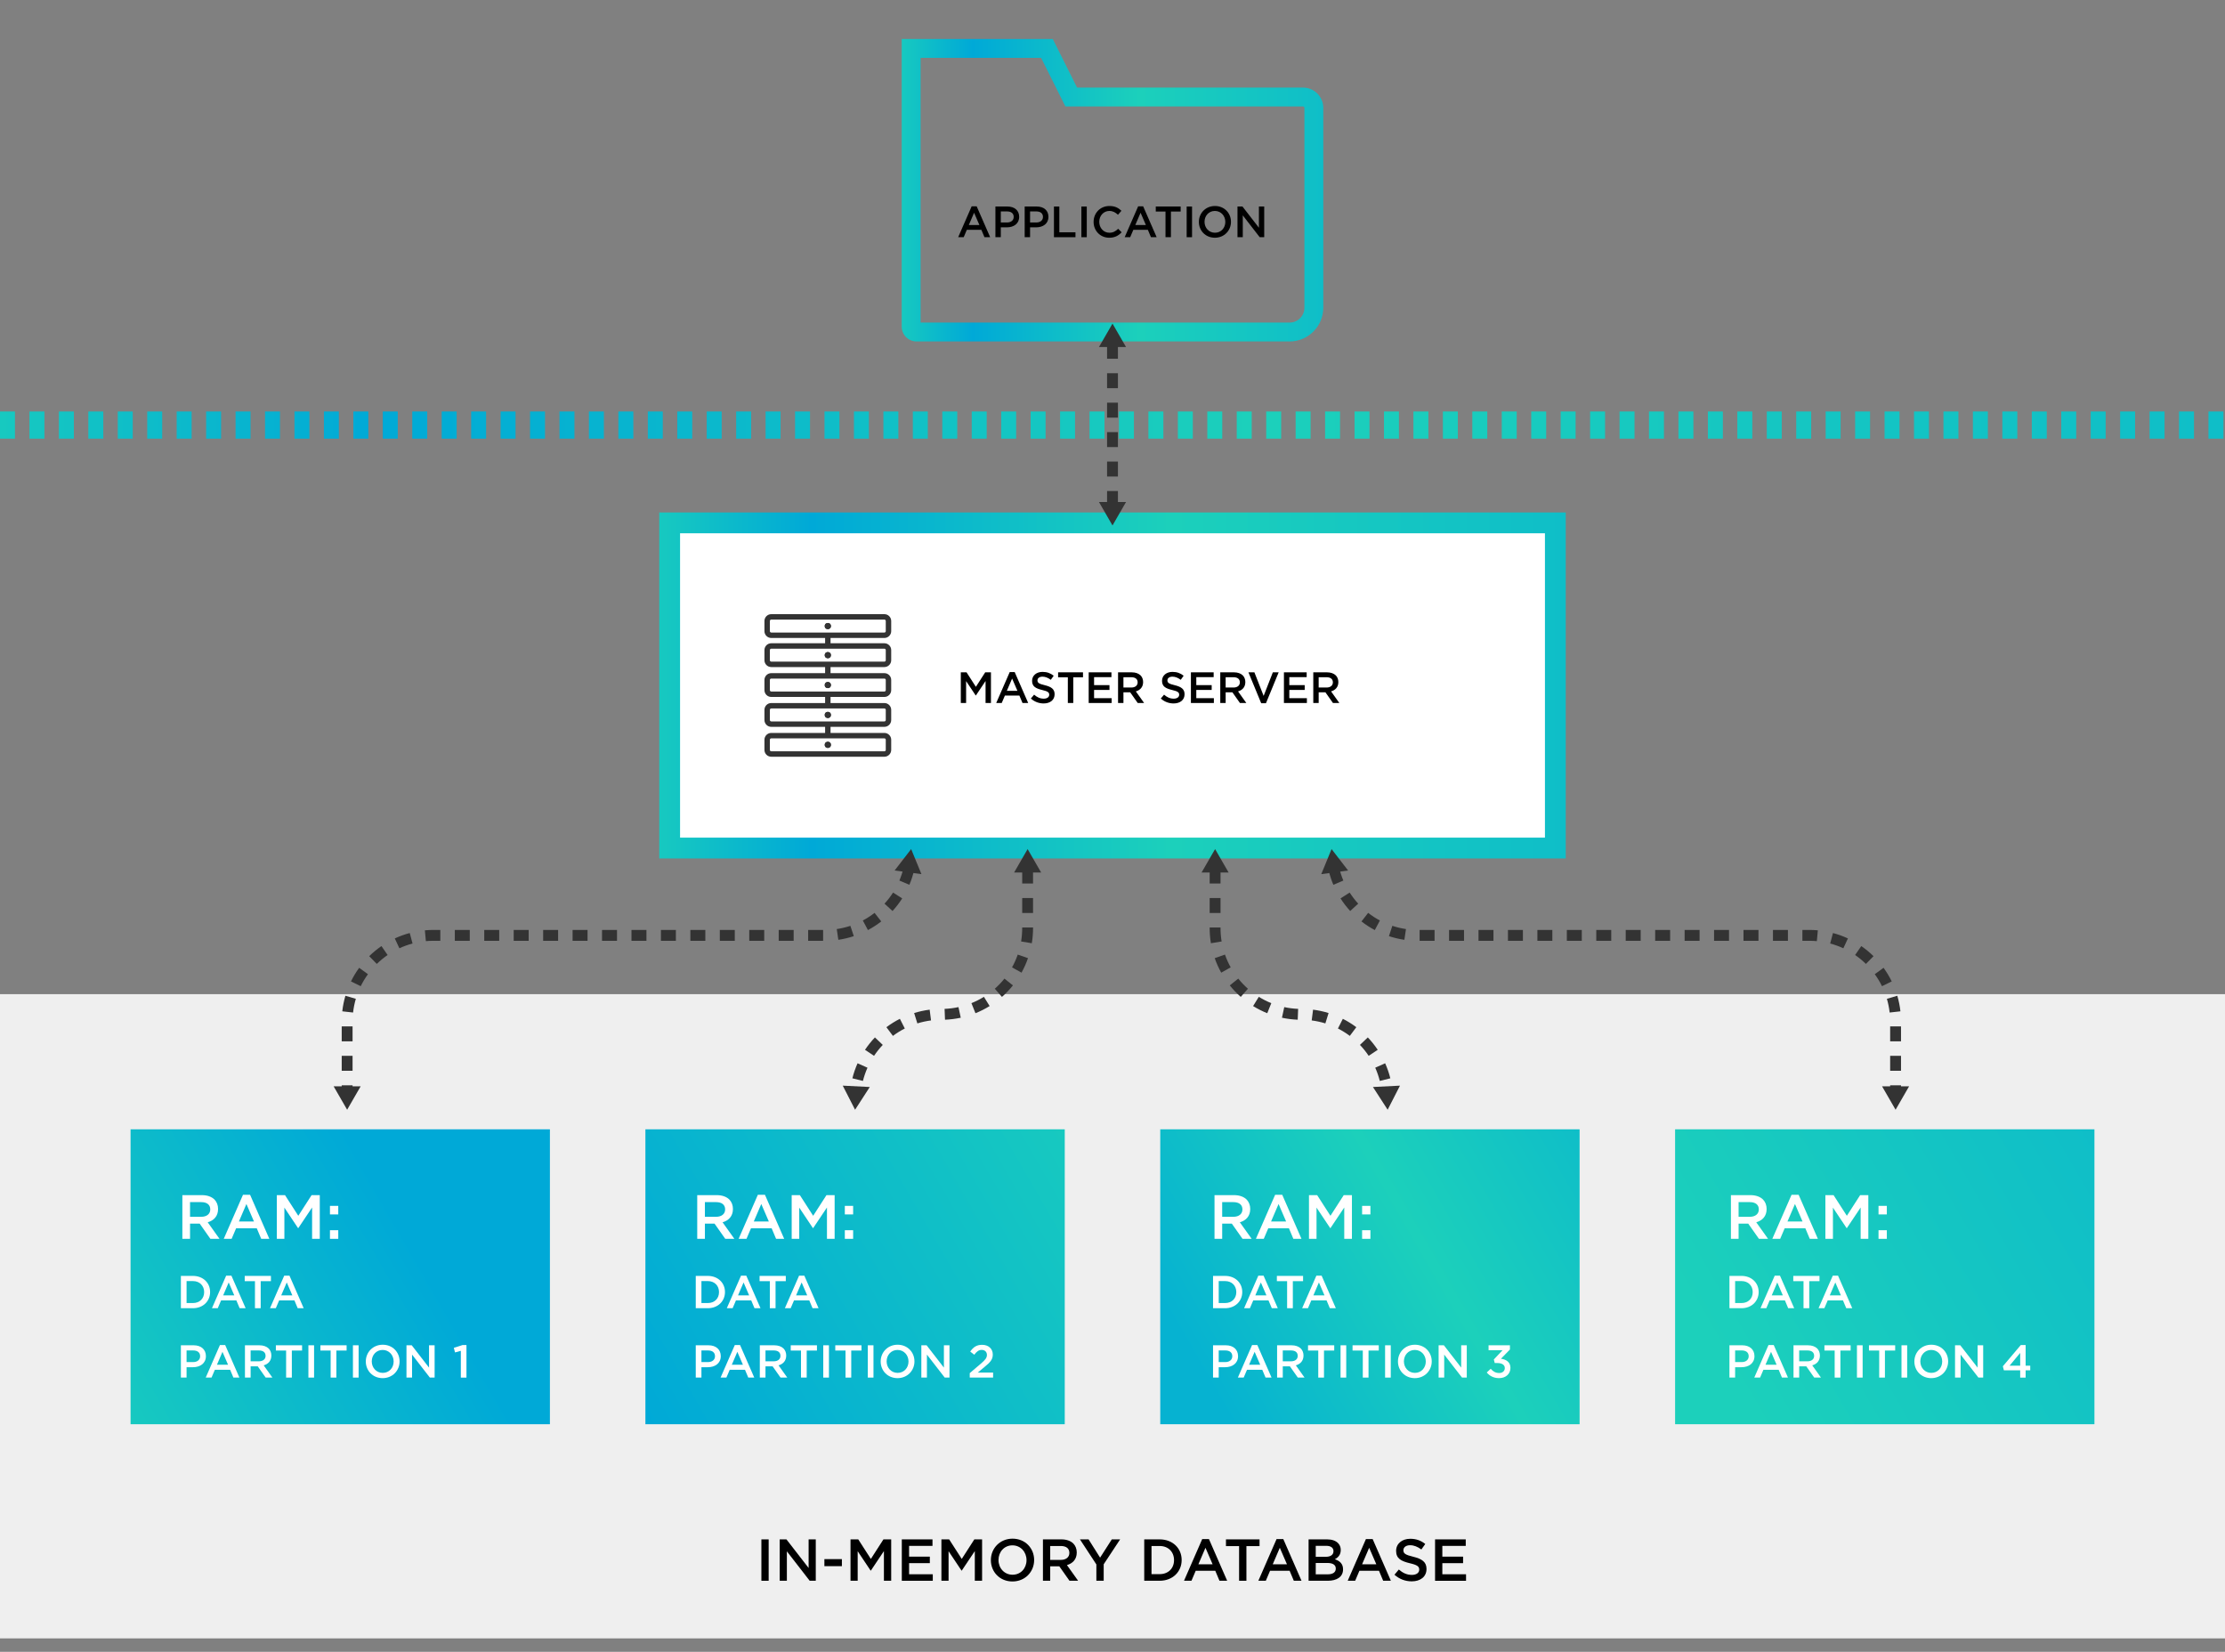 <?xml version="1.0" encoding="utf-8"?>
<!-- Generator: Adobe Illustrator 24.0.1, SVG Export Plug-In . SVG Version: 6.00 Build 0)  -->
<svg version="1.1" xmlns="http://www.w3.org/2000/svg" xmlns:xlink="http://www.w3.org/1999/xlink" x="0px" y="0px"
	 width="819.609px" height="608.42px" viewBox="0 0 819.609 608.42" style="enable-background:new 0 0 819.609 608.42;"
	 xml:space="preserve">
<rect x="0" y="0" width="819.609" height="608.42" fill="#808080" stroke="none"/>
<style type="text/css">
	.st0{fill:#EFEFEF;}
	.st1{fill:#FFFFFF;}
	.st2{fill:url(#SVGID_1_);}
	.st3{fill:url(#SVGID_2_);}
	.st4{fill:url(#SVGID_3_);}
	.st5{fill:#333333;}
	.st6{fill:url(#SVGID_4_);}
	.st7{fill:url(#SVGID_5_);}
	.st8{fill:url(#SVGID_6_);}
	.st9{fill:url(#SVGID_7_);}
	.st10{fill-rule:evenodd;clip-rule:evenodd;fill:#333333;}
</style>
<g id="Layer_1">
	<rect y="366.178" class="st0" width="819.609" height="237.282"/>
	<g>
		<rect x="246.679" y="192.579" class="st1" width="326.252" height="119.783"/>
		<linearGradient id="SVGID_1_" gradientUnits="userSpaceOnUse" x1="242.847" y1="252.471" x2="576.762" y2="252.471">
			<stop  offset="0" style="stop-color:#17C9C0"/>
			<stop  offset="0.168" style="stop-color:#00A9D7"/>
			<stop  offset="0.564" style="stop-color:#1CD0BB"/>
			<stop  offset="1" style="stop-color:#0FBEC8"/>
		</linearGradient>
		<path class="st2" d="M576.762,316.193H242.847V188.749h333.915V316.193z M250.51,308.531H569.1v-112.12H250.51V308.531z"/>
	</g>
	<g>
		<linearGradient id="SVGID_2_" gradientUnits="userSpaceOnUse" x1="332.161" y1="70.065" x2="487.448" y2="70.065">
			<stop  offset="0" style="stop-color:#17C9C0"/>
			<stop  offset="0.168" style="stop-color:#00A9D7"/>
			<stop  offset="0.564" style="stop-color:#1CD0BB"/>
			<stop  offset="1" style="stop-color:#0FBEC8"/>
		</linearGradient>
		<path class="st3" d="M475.02,125.771H337.627c-3.014,0-5.466-2.452-5.466-5.466V14.359h55.641l8.954,17.907h83.237
			c4.111,0,7.455,3.345,7.455,7.456v73.619C487.448,120.195,481.873,125.771,475.02,125.771z M339.112,118.819H475.02
			c3.021,0,5.478-2.457,5.478-5.478V39.722c0-0.268-0.235-0.503-0.504-0.503h-87.534l-8.954-17.907h-44.393V118.819z"/>
	</g>
	<g>
		<path d="M357.929,75.987h1.84l4.973,11.381h-2.099l-1.146-2.729h-5.344l-1.162,2.729h-2.034L357.929,75.987z M360.77,82.881
			l-1.953-4.521l-1.938,4.521H360.77z"/>
		<path d="M366.675,76.068h4.455c2.648,0,4.295,1.501,4.295,3.778v0.032c0,2.535-2.034,3.858-4.521,3.858h-2.244v3.632h-1.985
			V76.068z M370.969,81.944c1.502,0,2.438-0.839,2.438-2.018v-0.032c0-1.324-0.952-2.018-2.438-2.018h-2.309v4.068H370.969z"/>
		<path d="M377.456,76.068h4.455c2.648,0,4.295,1.501,4.295,3.778v0.032c0,2.535-2.034,3.858-4.521,3.858h-2.244v3.632h-1.985
			V76.068z M381.75,81.944c1.502,0,2.438-0.839,2.438-2.018v-0.032c0-1.324-0.952-2.018-2.438-2.018h-2.309v4.068H381.75z"/>
		<path d="M388.237,76.068h1.985v9.493h5.941v1.808h-7.927V76.068z"/>
		<path d="M398.341,76.068h1.985v11.301h-1.985V76.068z"/>
		<path d="M402.843,81.75v-0.032c0-3.212,2.406-5.844,5.828-5.844c2.083,0,3.342,0.727,4.424,1.76l-1.275,1.469
			c-0.904-0.839-1.873-1.404-3.164-1.404c-2.147,0-3.729,1.775-3.729,3.987v0.032c0,2.212,1.565,4.004,3.729,4.004
			c1.388,0,2.275-0.549,3.244-1.453l1.275,1.292c-1.178,1.227-2.47,2.002-4.585,2.002C405.297,87.562,402.843,84.995,402.843,81.75z
			"/>
		<path d="M419.258,75.987h1.84l4.973,11.381h-2.099l-1.146-2.729h-5.344l-1.162,2.729h-2.034L419.258,75.987z M422.099,82.881
			l-1.953-4.521l-1.938,4.521H422.099z"/>
		<path d="M429.328,77.908h-3.584v-1.84h9.17v1.84h-3.584v9.46h-2.002V77.908z"/>
		<path d="M437.123,76.068h1.985v11.301h-1.985V76.068z"/>
		<path d="M441.625,81.75v-0.032c0-3.18,2.454-5.844,5.925-5.844c3.472,0,5.893,2.632,5.893,5.812v0.032
			c0,3.18-2.454,5.844-5.925,5.844S441.625,84.931,441.625,81.75z M451.36,81.75v-0.032c0-2.195-1.599-4.02-3.843-4.02
			s-3.81,1.792-3.81,3.987v0.032c0,2.196,1.598,4.004,3.842,4.004S451.36,83.946,451.36,81.75z"/>
		<path d="M455.844,76.068h1.84l6.055,7.814v-7.814h1.953v11.301h-1.663l-6.231-8.04v8.04h-1.953V76.068z"/>
	</g>
	<g>
		<path d="M353.925,247.634h2.114l3.439,5.344l3.438-5.344h2.114v11.301h-1.985v-8.104l-3.567,5.327h-0.065l-3.535-5.295v8.071
			h-1.953V247.634z"/>
		<path d="M371.938,247.553h1.84l4.973,11.381h-2.099l-1.146-2.729h-5.344l-1.162,2.729h-2.034L371.938,247.553z M374.778,254.447
			l-1.953-4.521l-1.938,4.521H374.778z"/>
		<path d="M379.731,257.288l1.194-1.421c1.082,0.937,2.18,1.47,3.568,1.47c1.227,0,2.001-0.581,2.001-1.421v-0.032
			c0-0.808-0.451-1.243-2.551-1.728c-2.405-0.581-3.761-1.291-3.761-3.374v-0.032c0-1.938,1.614-3.277,3.858-3.277
			c1.646,0,2.954,0.501,4.101,1.421l-1.065,1.501c-1.018-0.759-2.034-1.162-3.067-1.162c-1.163,0-1.841,0.598-1.841,1.34v0.032
			c0,0.872,0.517,1.26,2.696,1.776c2.389,0.581,3.616,1.437,3.616,3.309v0.033c0,2.114-1.663,3.374-4.036,3.374
			C382.718,259.096,381.087,258.499,379.731,257.288z"/>
		<path d="M393.354,249.474h-3.584v-1.841h9.17v1.841h-3.584v9.46h-2.002V249.474z"/>
		<path d="M401.035,247.634h8.379v1.776h-6.394v2.938h5.667v1.775h-5.667v3.035h6.474v1.775h-8.459V247.634z"/>
		<path d="M411.849,247.634h5.037c1.42,0,2.534,0.42,3.261,1.131c0.598,0.613,0.937,1.452,0.937,2.438v0.032
			c0,1.856-1.114,2.971-2.68,3.422l3.051,4.278h-2.357l-2.776-3.938h-2.486v3.938h-1.985V247.634z M416.74,253.236
			c1.421,0,2.324-0.743,2.324-1.889v-0.032c0-1.211-0.871-1.873-2.341-1.873h-2.89v3.794H416.74z"/>
		<path d="M427.6,257.288l1.194-1.421c1.082,0.937,2.18,1.47,3.568,1.47c1.227,0,2.001-0.581,2.001-1.421v-0.032
			c0-0.808-0.451-1.243-2.55-1.728c-2.406-0.581-3.762-1.291-3.762-3.374v-0.032c0-1.938,1.614-3.277,3.858-3.277
			c1.646,0,2.954,0.501,4.101,1.421l-1.065,1.501c-1.018-0.759-2.034-1.162-3.067-1.162c-1.163,0-1.841,0.598-1.841,1.34v0.032
			c0,0.872,0.517,1.26,2.696,1.776c2.389,0.581,3.616,1.437,3.616,3.309v0.033c0,2.114-1.663,3.374-4.036,3.374
			C430.586,259.096,428.955,258.499,427.6,257.288z"/>
		<path d="M438.688,247.634h8.379v1.776h-6.394v2.938h5.667v1.775h-5.667v3.035h6.474v1.775h-8.459V247.634z"/>
		<path d="M449.501,247.634h5.037c1.42,0,2.534,0.42,3.261,1.131c0.598,0.613,0.937,1.452,0.937,2.438v0.032
			c0,1.856-1.114,2.971-2.68,3.422l3.051,4.278h-2.357l-2.776-3.938h-2.486v3.938h-1.985V247.634z M454.393,253.236
			c1.421,0,2.324-0.743,2.324-1.889v-0.032c0-1.211-0.871-1.873-2.341-1.873h-2.89v3.794H454.393z"/>
		<path d="M459.878,247.634h2.195l3.406,8.686l3.391-8.686h2.146l-4.682,11.382h-1.759L459.878,247.634z"/>
		<path d="M472.951,247.634h8.379v1.776h-6.394v2.938h5.667v1.775h-5.667v3.035h6.474v1.775h-8.459V247.634z"/>
		<path d="M483.765,247.634h5.037c1.42,0,2.534,0.42,3.261,1.131c0.598,0.613,0.937,1.452,0.937,2.438v0.032
			c0,1.856-1.114,2.971-2.68,3.422l3.051,4.278h-2.357l-2.776-3.938h-2.486v3.938h-1.985V247.634z M488.656,253.236
			c1.421,0,2.324-0.743,2.324-1.889v-0.032c0-1.211-0.871-1.873-2.341-1.873h-2.89v3.794H488.656z"/>
	</g>
	<g>
		<path d="M280.469,566.995h2.678v15.242h-2.678V566.995z"/>
		<path d="M287.217,566.995h2.482l8.166,10.539v-10.539h2.635v15.242h-2.243l-8.405-10.844v10.844h-2.635V566.995z"/>
		<path d="M303.675,574.267h6.446v2.592h-6.446V574.267z"/>
		<path d="M313.298,566.995h2.853l4.638,7.207l4.638-7.207h2.853v15.242h-2.678v-10.931l-4.812,7.186h-0.087l-4.769-7.142v10.887
			h-2.635V566.995z"/>
		<path d="M332.194,566.995h11.301v2.396h-8.623v3.963h7.644v2.396h-7.644v4.093h8.732v2.396h-11.41V566.995z"/>
		<path d="M346.78,566.995h2.853l4.638,7.207l4.638-7.207h2.853v15.242h-2.678v-10.931l-4.812,7.186h-0.087l-4.769-7.142v10.887
			h-2.635V566.995z"/>
		<path d="M365.002,574.66v-0.044c0-4.289,3.31-7.882,7.991-7.882s7.947,3.549,7.947,7.839v0.043c0,4.29-3.31,7.883-7.991,7.883
			S365.002,578.949,365.002,574.66z M378.132,574.66v-0.044c0-2.961-2.156-5.422-5.183-5.422s-5.139,2.417-5.139,5.379v0.043
			c0,2.961,2.155,5.4,5.183,5.4C376.02,580.016,378.132,577.621,378.132,574.66z"/>
		<path d="M384.181,566.995h6.794c1.916,0,3.418,0.566,4.398,1.524c0.806,0.827,1.263,1.96,1.263,3.288v0.043
			c0,2.505-1.502,4.007-3.614,4.616l4.115,5.771h-3.179l-3.746-5.312h-3.353v5.312h-2.679V566.995z M390.778,574.551
			c1.916,0,3.136-1.001,3.136-2.548v-0.043c0-1.633-1.176-2.526-3.157-2.526h-3.897v5.117H390.778z"/>
		<path d="M403.862,576.227l-6.054-9.232h3.18l4.246,6.729l4.311-6.729h3.07l-6.053,9.167v6.075h-2.7V576.227z"/>
		<path d="M421.495,566.995h5.683c4.791,0,8.101,3.288,8.101,7.578v0.043c0,4.29-3.31,7.621-8.101,7.621h-5.683V566.995z
			 M424.173,569.433v10.365h3.005c3.201,0,5.291-2.156,5.291-5.139v-0.044c0-2.983-2.09-5.183-5.291-5.183H424.173z"/>
		<path d="M442.853,566.886h2.482l6.707,15.351h-2.831l-1.546-3.68h-7.207l-1.568,3.68h-2.743L442.853,566.886z M446.686,576.183
			l-2.635-6.097l-2.613,6.097H446.686z"/>
		<path d="M456.437,569.477h-4.834v-2.482h12.367v2.482h-4.833v12.76h-2.7V569.477z"/>
		<path d="M470.239,566.886h2.482l6.707,15.351h-2.831l-1.546-3.68h-7.207l-1.568,3.68h-2.743L470.239,566.886z M474.072,576.183
			l-2.635-6.097l-2.613,6.097H474.072z"/>
		<path d="M482.038,566.995h6.837c1.742,0,3.113,0.479,3.984,1.351c0.675,0.675,1.023,1.502,1.023,2.525v0.044
			c0,1.829-1.045,2.809-2.177,3.396c1.785,0.609,3.026,1.633,3.026,3.701v0.044c0,2.722-2.243,4.181-5.64,4.181h-7.055V566.995z
			 M491.205,571.306c0-1.197-0.958-1.938-2.679-1.938h-3.854v4.05h3.658c1.72,0,2.874-0.675,2.874-2.068V571.306z M488.919,575.683
			h-4.246v4.181h4.441c1.829,0,2.939-0.719,2.939-2.091v-0.043C492.054,576.445,491.03,575.683,488.919,575.683z"/>
		<path d="M503.155,566.886h2.482l6.707,15.351h-2.831l-1.546-3.68h-7.207l-1.568,3.68h-2.743L503.155,566.886z M506.988,576.183
			l-2.635-6.097l-2.613,6.097H506.988z"/>
		<path d="M513.67,580.016l1.611-1.916c1.459,1.263,2.939,1.981,4.812,1.981c1.655,0,2.7-0.784,2.7-1.917v-0.043
			c0-1.089-0.609-1.677-3.44-2.33c-3.244-0.784-5.073-1.742-5.073-4.551v-0.044c0-2.612,2.178-4.42,5.204-4.42
			c2.221,0,3.984,0.675,5.53,1.916l-1.437,2.025c-1.372-1.023-2.744-1.567-4.138-1.567c-1.567,0-2.481,0.806-2.481,1.807v0.044
			c0,1.176,0.696,1.698,3.636,2.395c3.223,0.784,4.878,1.938,4.878,4.464v0.044c0,2.853-2.243,4.551-5.444,4.551
			C517.698,582.455,515.499,581.649,513.67,580.016z"/>
		<path d="M528.626,566.995h11.301v2.396h-8.623v3.963h7.643v2.396h-7.643v4.093h8.731v2.396h-11.409V566.995z"/>
	</g>
	<linearGradient id="SVGID_3_" gradientUnits="userSpaceOnUse" x1="0" y1="156.566" x2="819.034" y2="156.566">
		<stop  offset="0" style="stop-color:#17C9C0"/>
		<stop  offset="0.168" style="stop-color:#00A9D7"/>
		<stop  offset="0.564" style="stop-color:#1CD0BB"/>
		<stop  offset="1" style="stop-color:#0FBEC8"/>
	</linearGradient>
	<path class="st4" d="M819.034,161.566h-5.512v-10h5.512V161.566z M808.187,161.566h-5.511v-10h5.511V161.566z M797.34,161.566
		h-5.511v-10h5.511V161.566z M786.493,161.566h-5.512v-10h5.512V161.566z M775.646,161.566h-5.511v-10h5.511V161.566z
		 M764.799,161.566h-5.511v-10h5.511V161.566z M753.952,161.566h-5.511v-10h5.511V161.566z M743.105,161.566h-5.512v-10h5.512
		V161.566z M732.258,161.566h-5.511v-10h5.511V161.566z M721.411,161.566H715.9v-10h5.511V161.566z M710.564,161.566h-5.512v-10
		h5.512V161.566z M699.717,161.566h-5.511v-10h5.511V161.566z M688.87,161.566h-5.511v-10h5.511V161.566z M678.023,161.566h-5.512
		v-10h5.512V161.566z M667.176,161.566h-5.511v-10h5.511V161.566z M656.329,161.566h-5.511v-10h5.511V161.566z M645.482,161.566
		h-5.511v-10h5.511V161.566z M634.636,161.566h-5.512v-10h5.512V161.566z M623.788,161.566h-5.511v-10h5.511V161.566z
		 M612.941,161.566h-5.511v-10h5.511V161.566z M602.095,161.566h-5.512v-10h5.512V161.566z M591.247,161.566h-5.511v-10h5.511
		V161.566z M580.4,161.566h-5.511v-10h5.511V161.566z M569.554,161.566h-5.511v-10h5.511V161.566z M558.706,161.566h-5.511v-10
		h5.511V161.566z M547.859,161.566h-5.511v-10h5.511V161.566z M537.013,161.566h-5.511v-10h5.511V161.566z M526.166,161.566h-5.512
		v-10h5.512V161.566z M515.318,161.566h-5.511v-10h5.511V161.566z M504.472,161.566h-5.511v-10h5.511V161.566z M493.625,161.566
		h-5.512v-10h5.512V161.566z M482.777,161.566h-5.511v-10h5.511V161.566z M471.931,161.566h-5.511v-10h5.511V161.566z
		 M461.084,161.566h-5.512v-10h5.512V161.566z M450.236,161.566h-5.511v-10h5.511V161.566z M439.39,161.566h-5.511v-10h5.511
		V161.566z M428.543,161.566h-5.511v-10h5.511V161.566z M417.696,161.566h-5.512v-10h5.512V161.566z M406.849,161.566h-5.511v-10
		h5.511V161.566z M396.002,161.566h-5.511v-10h5.511V161.566z M385.155,161.566h-5.512v-10h5.512V161.566z M374.308,161.566h-5.511
		v-10h5.511V161.566z M363.461,161.566h-5.511v-10h5.511V161.566z M352.614,161.566h-5.511v-10h5.511V161.566z M341.768,161.566
		h-5.512v-10h5.512V161.566z M330.92,161.566h-5.511v-10h5.511V161.566z M320.073,161.566h-5.511v-10h5.511V161.566z
		 M309.227,161.566h-5.511v-10h5.511V161.566z M298.379,161.566h-5.511v-10h5.511V161.566z M287.532,161.566h-5.511v-10h5.511
		V161.566z M276.685,161.566h-5.511v-10h5.511V161.566z M265.838,161.566h-5.511v-10h5.511V161.566z M254.991,161.566h-5.511v-10
		h5.511V161.566z M244.145,161.566h-5.511v-10h5.511V161.566z M233.297,161.566h-5.511v-10h5.511V161.566z M222.45,161.566h-5.511
		v-10h5.511V161.566z M211.604,161.566h-5.511v-10h5.511V161.566z M200.756,161.566h-5.511v-10h5.511V161.566z M189.91,161.566
		h-5.511v-10h5.511V161.566z M179.062,161.566h-5.511v-10h5.511V161.566z M168.215,161.566h-5.511v-10h5.511V161.566z
		 M157.369,161.566h-5.511v-10h5.511V161.566z M146.521,161.566h-5.511v-10h5.511V161.566z M135.675,161.566h-5.511v-10h5.511
		V161.566z M124.828,161.566h-5.511v-10h5.511V161.566z M113.98,161.566h-5.511v-10h5.511V161.566z M103.134,161.566h-5.511v-10
		h5.511V161.566z M92.287,161.566h-5.511v-10h5.511V161.566z M81.44,161.566h-5.511v-10h5.511V161.566z M70.593,161.566h-5.511v-10
		h5.511V161.566z M59.746,161.566h-5.511v-10h5.511V161.566z M48.899,161.566h-5.511v-10h5.511V161.566z M38.052,161.566h-5.511v-10
		h5.511V161.566z M27.205,161.566h-5.511v-10h5.511V161.566z M16.358,161.566h-5.511v-10h5.511V161.566z M5.511,161.566H0v-10h5.511
		V161.566z"/>
	<g>
		<g>
			<g>
				<path class="st5" d="M411.805,186.365h-4v-5.511h4V186.365z M411.805,175.518h-4v-5.511h4V175.518z M411.805,164.672h-4v-5.51h4
					V164.672z M411.805,153.825h-4v-5.511h4V153.825z M411.805,142.979h-4v-5.51h4V142.979z M411.805,132.133h-4v-5.511h4V132.133z"
					/>
				<g>
					<polygon class="st5" points="414.791,184.906 409.805,193.541 404.818,184.906 					"/>
				</g>
				<g>
					<polygon class="st5" points="414.791,127.823 409.805,119.188 404.818,127.823 					"/>
				</g>
			</g>
		</g>
	</g>
	<linearGradient id="SVGID_4_" gradientUnits="userSpaceOnUse" x1="43.884" y1="517.295" x2="206.776" y2="423.249">
		<stop  offset="0" style="stop-color:#17C9C0"/>
		<stop  offset="0.652" style="stop-color:#00A9D7"/>
	</linearGradient>
	<rect x="48.094" y="415.957" class="st6" width="154.472" height="108.629"/>
	<linearGradient id="SVGID_5_" gradientUnits="userSpaceOnUse" x1="233.534" y1="517.295" x2="396.426" y2="423.249">
		<stop  offset="0" style="stop-color:#00A9D7"/>
		<stop  offset="1" style="stop-color:#17C9C0"/>
	</linearGradient>
	<rect x="237.744" y="415.957" class="st7" width="154.472" height="108.629"/>
	<linearGradient id="SVGID_6_" gradientUnits="userSpaceOnUse" x1="423.184" y1="517.295" x2="586.076" y2="423.249">
		<stop  offset="0.121" style="stop-color:#06B2D1"/>
		<stop  offset="0.619" style="stop-color:#1CD0BB"/>
		<stop  offset="1" style="stop-color:#0FBEC8"/>
	</linearGradient>
	<rect x="427.394" y="415.957" class="st8" width="154.472" height="108.629"/>
	<linearGradient id="SVGID_7_" gradientUnits="userSpaceOnUse" x1="612.833" y1="517.295" x2="775.725" y2="423.249">
		<stop  offset="0.136" style="stop-color:#1CD0BB"/>
		<stop  offset="1" style="stop-color:#0FBEC8"/>
	</linearGradient>
	<rect x="617.043" y="415.957" class="st9" width="154.472" height="108.629"/>
	<g>
		<path class="st5" d="M317.869,398.139l-3.881-0.973c0.475-1.891,1.117-3.751,1.911-5.53l3.652,1.631
			C318.853,394.834,318.286,396.473,317.869,398.139z M321.965,388.895l-3.33-2.217c1.079-1.619,2.308-3.156,3.652-4.568
			l2.896,2.758C323.998,386.113,322.915,387.469,321.965,388.895z M328.917,381.548l-2.398-3.201
			c1.562-1.171,3.234-2.211,4.967-3.09l1.811,3.566C331.769,379.598,330.295,380.514,328.917,381.548z M337.922,376.948l-1.186-3.82
			c1.857-0.576,3.781-0.994,5.717-1.241l0.506,3.969C341.253,376.072,339.559,376.44,337.922,376.948z M348.107,375.588
			l-0.156-3.996c1.719-0.068,3.439-0.285,5.115-0.646l0.842,3.91C352.008,375.265,350.057,375.511,348.107,375.588z
			 M359.326,373.199l-1.488-3.713c1.59-0.637,3.137-1.42,4.598-2.326l2.109,3.398C362.887,371.588,361.131,372.476,359.326,373.199z
			 M369.088,367.181l-2.645-3c1.288-1.136,2.486-2.392,3.562-3.732l3.119,2.504C371.906,364.471,370.548,365.894,369.088,367.181z
			 M376.287,358.255l-3.494-1.949c0.837-1.498,1.546-3.081,2.108-4.704l3.779,1.311
			C378.042,354.755,377.236,356.552,376.287,358.255z M380.08,347.422l-3.945-0.656c0.269-1.62,0.405-3.279,0.405-4.932v-0.225h4
			v0.225C380.54,343.705,380.386,345.585,380.08,347.422z M380.54,336.273h-4v-5.511h4V336.273z M380.54,325.427h-4v-5.511h4
			V325.427z"/>
		<g>
			<polygon class="st5" points="373.554,321.375 378.54,312.74 383.526,321.375 			"/>
		</g>
		<g>
			<polygon class="st5" points="310.434,399.872 314.98,408.747 320.394,400.373 			"/>
		</g>
	</g>
	<g>
		<path class="st5" d="M129.874,401.571h-4v-1.831h4V401.571z M129.874,394.404h-4v-5.51h4V394.404z M129.874,383.558h-4v-5.511h4
			V383.558z M130.061,372.944l-3.976-0.445c0.218-1.94,0.606-3.87,1.154-5.735l3.838,1.127
			C130.594,369.534,130.252,371.234,130.061,372.944z M132.883,363.239l-3.593-1.758c0.854-1.746,1.869-3.432,3.014-5.01l3.237,2.35
			C134.53,360.213,133.636,361.699,132.883,363.239z M138.802,355.039l-2.801-2.855c1.391-1.364,2.909-2.616,4.512-3.721
			l2.269,3.295C141.368,352.731,140.029,353.836,138.802,355.039z M147.118,349.279l-1.687-3.627
			c1.767-0.821,3.618-1.493,5.503-1.995l1.03,3.865C150.304,347.965,148.673,348.555,147.118,349.279z M156.878,346.647
			l-0.367-3.982c1.038-0.096,2.095-0.145,3.143-0.145h2.546v4h-2.546C158.729,346.52,157.795,346.563,156.878,346.647z
			 M303.205,346.52h-5.511v-4h5.511V346.52z M292.358,346.52h-5.511v-4h5.511V346.52z M281.512,346.52h-5.51v-4h5.51V346.52z
			 M270.666,346.52h-5.511v-4h5.511V346.52z M259.819,346.52h-5.511v-4h5.511V346.52z M248.972,346.52h-5.51v-4h5.51V346.52z
			 M238.125,346.52h-5.51v-4h5.51V346.52z M227.279,346.52h-5.511v-4h5.511V346.52z M216.433,346.52h-5.511v-4h5.511V346.52z
			 M205.586,346.52h-5.51v-4h5.51V346.52z M194.74,346.52h-5.511v-4h5.511V346.52z M183.893,346.52h-5.511v-4h5.511V346.52z
			 M173.046,346.52h-5.51v-4h5.51V346.52z M308.814,346.158l-0.582-3.957c1.699-0.25,3.386-0.65,5.014-1.191l1.26,3.797
			C312.658,345.42,310.743,345.875,308.814,346.158z M319.715,342.573l-1.881-3.529c1.515-0.808,2.969-1.753,4.323-2.81l2.461,3.154
			C323.082,340.587,321.433,341.658,319.715,342.573z M328.777,335.546l-2.951-2.701c1.162-1.269,2.22-2.645,3.145-4.091
			l3.369,2.154C331.292,332.548,330.093,334.108,328.777,335.546z M334.979,325.895l-3.684-1.561
			c0.669-1.579,1.203-3.229,1.587-4.902l3.898,0.895C336.345,322.227,335.739,324.101,334.979,325.895z"/>
		<g>
			<polygon class="st5" points="329.542,320.632 335.637,312.74 339.425,321.964 			"/>
		</g>
		<g>
			<polygon class="st5" points="122.887,400.111 127.874,408.747 132.86,400.111 			"/>
		</g>
	</g>
	<g>
		<path class="st5" d="M508.267,398.138c-0.416-1.664-0.982-3.304-1.682-4.871l3.652-1.631c0.795,1.781,1.438,3.642,1.91,5.531
			L508.267,398.138z M504.173,388.896c-0.949-1.426-2.033-2.781-3.22-4.028l2.898-2.758c1.345,1.414,2.573,2.951,3.651,4.569
			L504.173,388.896z M497.221,381.548c-1.378-1.033-2.852-1.949-4.379-2.725l1.811-3.566c1.732,0.879,3.404,1.919,4.967,3.09
			L497.221,381.548z M488.216,376.948c-1.637-0.508-3.331-0.876-5.037-1.093l0.506-3.969c1.936,0.247,3.859,0.665,5.717,1.241
			L488.216,376.948z M478.03,375.588c-1.949-0.076-3.9-0.322-5.801-0.731l0.842-3.91c1.676,0.36,3.396,0.577,5.115,0.646
			L478.03,375.588z M466.812,373.199c-1.805-0.723-3.561-1.611-5.219-2.641l2.109-3.398c1.461,0.906,3.008,1.689,4.598,2.326
			L466.812,373.199z M457.05,367.181c-1.46-1.287-2.818-2.71-4.037-4.229l3.119-2.504c1.076,1.341,2.274,2.597,3.562,3.732
			L457.05,367.181z M449.851,358.255c-0.949-1.702-1.755-3.5-2.394-5.343l3.779-1.311c0.562,1.623,1.271,3.206,2.108,4.704
			L449.851,358.255z M446.058,347.422c-0.306-1.837-0.46-3.717-0.46-5.588v-0.225h4v0.225c0,1.652,0.137,3.312,0.405,4.932
			L446.058,347.422z M449.598,336.273h-4v-5.511h4V336.273z M449.598,325.427h-4v-5.511h4V325.427z"/>
		<g>
			<polygon class="st5" points="442.611,321.375 447.598,312.74 452.584,321.375 			"/>
		</g>
		<g>
			<polygon class="st5" points="505.744,400.373 511.158,408.747 515.704,399.872 			"/>
		</g>
	</g>
	<g>
		<path class="st5" d="M700.264,401.571h-4v-1.83h4V401.571z M700.264,394.405h-4v-5.511h4V394.405z M700.264,383.558h-4v-5.511h4
			V383.558z M696.078,372.946c-0.192-1.712-0.535-3.412-1.018-5.054l3.838-1.129c0.548,1.864,0.937,3.794,1.154,5.735
			L696.078,372.946z M693.254,363.238c-0.752-1.539-1.646-3.024-2.656-4.417l3.236-2.35c1.146,1.578,2.161,3.265,3.014,5.011
			L693.254,363.238z M687.336,355.039c-1.226-1.202-2.564-2.307-3.98-3.281l2.27-3.295c1.604,1.105,3.123,2.357,4.512,3.721
			L687.336,355.039z M679.02,349.279c-1.558-0.724-3.188-1.314-4.847-1.757l1.029-3.865c1.884,0.502,3.735,1.173,5.503,1.995
			L679.02,349.279z M669.259,346.647c-0.916-0.084-1.85-0.127-2.774-0.127h-2.547v-4h2.547c1.047,0,2.104,0.049,3.142,0.145
			L669.259,346.647z M658.602,346.52h-5.511v-4h5.511V346.52z M647.755,346.52h-5.51v-4h5.51V346.52z M636.908,346.52h-5.51v-4h5.51
			V346.52z M626.062,346.52h-5.511v-4h5.511V346.52z M615.216,346.52h-5.511v-4h5.511V346.52z M604.369,346.52h-5.511v-4h5.511
			V346.52z M593.522,346.52h-5.511v-4h5.511V346.52z M582.676,346.52h-5.511v-4h5.511V346.52z M571.829,346.52h-5.51v-4h5.51V346.52
			z M560.983,346.52h-5.511v-4h5.511V346.52z M550.137,346.52h-5.511v-4h5.511V346.52z M539.29,346.52h-5.511v-4h5.511V346.52z
			 M528.443,346.52h-5.511v-4h5.511V346.52z M517.323,346.158c-1.929-0.283-3.844-0.738-5.691-1.352l1.26-3.797
			c1.628,0.541,3.314,0.941,5.014,1.191L517.323,346.158z M506.423,342.573c-1.718-0.915-3.367-1.986-4.903-3.185l2.461-3.154
			c1.354,1.057,2.809,2.002,4.323,2.81L506.423,342.573z M497.36,335.546c-1.315-1.438-2.515-2.998-3.562-4.638l3.369-2.154
			c0.925,1.446,1.982,2.822,3.145,4.091L497.36,335.546z M491.158,325.895c-0.76-1.794-1.365-3.668-1.802-5.568l3.898-0.895
			c0.384,1.674,0.918,3.323,1.587,4.902L491.158,325.895z"/>
		<g>
			<polygon class="st5" points="486.713,321.964 490.501,312.74 496.596,320.632 			"/>
		</g>
		<g>
			<polygon class="st5" points="693.278,400.111 698.264,408.747 703.25,400.111 			"/>
		</g>
	</g>
	<g>
		<path class="st5" d="M325.779,238.927c0.275,0,0.507,0.232,0.507,0.507v3.755c0,0.275-0.232,0.507-0.507,0.507h-41.678
			c-0.275,0-0.507-0.232-0.507-0.507v-3.755c0-0.275,0.232-0.507,0.507-0.507H325.779 M325.779,236.927h-41.678
			c-1.379,0-2.507,1.128-2.507,2.507v3.755c0,1.379,1.128,2.507,2.507,2.507h41.678c1.379,0,2.507-1.128,2.507-2.507v-3.755
			C328.286,238.055,327.158,236.927,325.779,236.927L325.779,236.927z"/>
		<path class="st5" d="M325.779,260.948c0.275,0,0.507,0.232,0.507,0.507v3.755c0,0.275-0.232,0.507-0.507,0.507h-41.678
			c-0.275,0-0.507-0.232-0.507-0.507v-3.755c0-0.275,0.232-0.507,0.507-0.507H325.779 M325.779,258.948h-41.678
			c-1.379,0-2.507,1.128-2.507,2.507v3.755c0,1.379,1.128,2.507,2.507,2.507h41.678c1.379,0,2.507-1.128,2.507-2.507v-3.755
			C328.286,260.076,327.158,258.948,325.779,258.948L325.779,258.948z"/>
		<circle class="st10" cx="304.94" cy="241.311" r="1.139"/>
		<circle class="st10" cx="304.94" cy="241.311" r="1.139"/>
		<circle class="st10" cx="304.94" cy="252.322" r="1.139"/>
		<circle class="st10" cx="304.94" cy="252.322" r="1.139"/>
		<circle class="st10" cx="304.94" cy="263.332" r="1.139"/>
		<circle class="st10" cx="304.94" cy="263.332" r="1.139"/>
		<circle class="st10" cx="304.94" cy="274.343" r="1.139"/>
		<circle class="st10" cx="304.94" cy="274.343" r="1.139"/>
		<path class="st5" d="M325.779,249.937c0.275,0,0.507,0.232,0.507,0.507v3.755c0,0.275-0.232,0.507-0.507,0.507h-41.678
			c-0.275,0-0.507-0.232-0.507-0.507v-3.755c0-0.275,0.232-0.507,0.507-0.507H325.779 M325.779,247.937h-41.678
			c-1.379,0-2.507,1.128-2.507,2.507v3.755c0,1.379,1.128,2.507,2.507,2.507h41.678c1.379,0,2.507-1.128,2.507-2.507v-3.755
			C328.286,249.065,327.158,247.937,325.779,247.937L325.779,247.937z"/>
		<path class="st5" d="M325.779,271.959c0.275,0,0.507,0.232,0.507,0.507v3.755c0,0.275-0.232,0.507-0.507,0.507h-41.678
			c-0.275,0-0.507-0.232-0.507-0.507v-3.755c0-0.275,0.232-0.507,0.507-0.507H325.779 M325.779,269.959h-41.678
			c-1.379,0-2.507,1.128-2.507,2.507v3.755c0,1.379,1.128,2.507,2.507,2.507h41.678c1.379,0,2.507-1.128,2.507-2.507v-3.755
			C328.286,271.087,327.158,269.959,325.779,269.959L325.779,269.959z"/>
		<rect x="303.94" y="244.954" class="st5" width="2" height="3.725"/>
		<circle class="st10" cx="304.94" cy="230.599" r="1.139"/>
		<circle class="st10" cx="304.94" cy="230.599" r="1.139"/>
		<path class="st5" d="M325.779,228.214c0.275,0,0.507,0.232,0.507,0.507v3.755c0,0.275-0.232,0.507-0.507,0.507h-41.678
			c-0.275,0-0.507-0.232-0.507-0.507v-3.755c0-0.275,0.232-0.507,0.507-0.507H325.779 M325.779,226.214h-41.678
			c-1.379,0-2.507,1.128-2.507,2.507v3.755c0,1.379,1.128,2.507,2.507,2.507h41.678c1.379,0,2.507-1.128,2.507-2.507v-3.755
			C328.286,227.342,327.158,226.214,325.779,226.214L325.779,226.214z"/>
		<rect x="303.94" y="234.242" class="st5" width="2" height="3.725"/>
		<rect x="303.94" y="255.965" class="st5" width="2" height="3.725"/>
		<rect x="303.94" y="267.064" class="st5" width="2" height="3.725"/>
	</g>
	<g>
		<path class="st1" d="M67.173,440.2h7.175c2.023,0,3.61,0.598,4.645,1.609c0.852,0.874,1.334,2.069,1.334,3.473v0.046
			c0,2.645-1.587,4.231-3.817,4.875l4.347,6.094h-3.357l-3.955-5.611h-3.542v5.611h-2.828V440.2z M74.141,448.179
			c2.023,0,3.312-1.058,3.312-2.69v-0.046c0-1.725-1.242-2.668-3.335-2.668h-4.116v5.404H74.141z"/>
		<path class="st1" d="M89.505,440.085h2.621l7.083,16.212H96.22l-1.633-3.887h-7.611l-1.656,3.887h-2.897L89.505,440.085z
			 M93.552,449.904l-2.782-6.438l-2.76,6.438H93.552z"/>
		<path class="st1" d="M101.972,440.2h3.013l4.897,7.611l4.898-7.611h3.012v16.097h-2.828v-11.544l-5.082,7.589h-0.092l-5.036-7.543
			v11.498h-2.782V440.2z"/>
		<path class="st1" d="M121.545,444.155h3.059v3.15h-3.059V444.155z M121.545,453.123h3.059v3.174h-3.059V453.123z"/>
		<path class="st1" d="M66.634,469.951h4.437c3.739,0,6.323,2.567,6.323,5.916v0.034c0,3.349-2.584,5.949-6.323,5.949h-4.437
			V469.951z M68.725,471.855v8.091h2.346c2.498,0,4.13-1.683,4.13-4.012v-0.033c0-2.329-1.632-4.046-4.13-4.046H68.725z"/>
		<path class="st1" d="M83.31,469.866h1.938l5.235,11.984h-2.21l-1.207-2.873h-5.626l-1.225,2.873h-2.142L83.31,469.866z
			 M86.302,477.125l-2.057-4.76l-2.04,4.76H86.302z"/>
		<path class="st1" d="M93.918,471.889h-3.773v-1.938H99.8v1.938h-3.773v9.961h-2.108V471.889z"/>
		<path class="st1" d="M104.696,469.866h1.938l5.235,11.984h-2.21l-1.207-2.873h-5.626l-1.225,2.873H99.46L104.696,469.866z
			 M107.688,477.125l-2.057-4.76l-2.04,4.76H107.688z"/>
		<path class="st1" d="M66.634,495.505h4.691c2.787,0,4.521,1.581,4.521,3.978v0.034c0,2.669-2.142,4.062-4.76,4.062h-2.362v3.824
			h-2.091V495.505z M71.156,501.692c1.58,0,2.566-0.884,2.566-2.125v-0.034c0-1.394-1.003-2.125-2.566-2.125h-2.431v4.284H71.156z"
			/>
		<path class="st1" d="M81.015,495.42h1.938l5.235,11.983h-2.21l-1.207-2.872h-5.626l-1.225,2.872H75.78L81.015,495.42z
			 M84.007,502.677l-2.057-4.759l-2.04,4.759H84.007z"/>
		<path class="st1" d="M90.23,495.505h5.303c1.496,0,2.669,0.441,3.434,1.189c0.629,0.646,0.986,1.53,0.986,2.567v0.033
			c0,1.955-1.173,3.128-2.821,3.604l3.212,4.504h-2.481l-2.924-4.147h-2.617v4.147H90.23V495.505z M95.38,501.403
			c1.495,0,2.447-0.782,2.447-1.989v-0.034c0-1.274-0.918-1.972-2.465-1.972h-3.042v3.995H95.38z"/>
		<path class="st1" d="M105.393,497.442h-3.773v-1.938h9.655v1.938h-3.773v9.961h-2.108V497.442z"/>
		<path class="st1" d="M113.604,495.505h2.091v11.898h-2.091V495.505z"/>
		<path class="st1" d="M121.797,497.442h-3.773v-1.938h9.655v1.938h-3.773v9.961h-2.108V497.442z"/>
		<path class="st1" d="M130.009,495.505h2.091v11.898h-2.091V495.505z"/>
		<path class="st1" d="M134.752,501.488v-0.034c0-3.349,2.584-6.153,6.238-6.153s6.204,2.771,6.204,6.119v0.034
			c0,3.349-2.583,6.153-6.238,6.153C137.302,507.607,134.752,504.837,134.752,501.488z M145.002,501.488v-0.034
			c0-2.312-1.683-4.232-4.046-4.232c-2.362,0-4.012,1.887-4.012,4.198v0.034c0,2.312,1.684,4.216,4.046,4.216
			C143.354,505.67,145.002,503.8,145.002,501.488z"/>
		<path class="st1" d="M149.73,495.505h1.938l6.374,8.227v-8.227h2.057v11.898h-1.75l-6.562-8.465v8.465h-2.057V495.505z"/>
		<path class="st1" d="M169.754,497.545l-2.142,0.595l-0.441-1.7l3.212-1.02h1.445v11.983h-2.074V497.545z"/>
	</g>
	<g>
		<path class="st1" d="M256.832,440.2h7.175c2.023,0,3.61,0.598,4.645,1.609c0.852,0.874,1.334,2.069,1.334,3.473v0.046
			c0,2.645-1.587,4.231-3.817,4.875l4.347,6.094h-3.357l-3.955-5.611h-3.542v5.611h-2.828V440.2z M263.799,448.179
			c2.023,0,3.312-1.058,3.312-2.69v-0.046c0-1.725-1.242-2.668-3.335-2.668h-4.116v5.404H263.799z"/>
		<path class="st1" d="M279.164,440.085h2.621l7.083,16.212h-2.989l-1.633-3.887h-7.611l-1.656,3.887h-2.897L279.164,440.085z
			 M283.21,449.904l-2.782-6.438l-2.76,6.438H283.21z"/>
		<path class="st1" d="M291.63,440.2h3.013l4.897,7.611l4.898-7.611h3.011v16.097h-2.828v-11.544l-5.082,7.589h-0.092l-5.036-7.543
			v11.498h-2.782V440.2z"/>
		<path class="st1" d="M311.203,444.155h3.059v3.15h-3.059V444.155z M311.203,453.123h3.059v3.174h-3.059V453.123z"/>
		<path class="st1" d="M256.292,469.951h4.437c3.739,0,6.323,2.567,6.323,5.916v0.034c0,3.349-2.584,5.949-6.323,5.949h-4.437
			V469.951z M258.383,471.855v8.091h2.346c2.498,0,4.13-1.683,4.13-4.012v-0.033c0-2.329-1.632-4.046-4.13-4.046H258.383z"/>
		<path class="st1" d="M272.968,469.866h1.938l5.235,11.984h-2.21l-1.207-2.873h-5.626l-1.225,2.873h-2.142L272.968,469.866z
			 M275.96,477.125l-2.057-4.76l-2.04,4.76H275.96z"/>
		<path class="st1" d="M283.577,471.889h-3.773v-1.938h9.655v1.938h-3.773v9.961h-2.108V471.889z"/>
		<path class="st1" d="M294.354,469.866h1.938l5.235,11.984h-2.21l-1.207-2.873h-5.626l-1.225,2.873h-2.142L294.354,469.866z
			 M297.346,477.125l-2.057-4.76l-2.04,4.76H297.346z"/>
		<path class="st1" d="M256.292,495.505h4.691c2.787,0,4.521,1.581,4.521,3.978v0.034c0,2.669-2.142,4.062-4.76,4.062h-2.362v3.824
			h-2.091V495.505z M260.814,501.692c1.58,0,2.566-0.884,2.566-2.125v-0.034c0-1.394-1.003-2.125-2.566-2.125h-2.431v4.284H260.814z
			"/>
		<path class="st1" d="M270.673,495.42h1.938l5.235,11.983h-2.21l-1.207-2.872h-5.626l-1.225,2.872h-2.142L270.673,495.42z
			 M273.666,502.677l-2.057-4.759l-2.04,4.759H273.666z"/>
		<path class="st1" d="M279.888,495.505h5.303c1.496,0,2.669,0.441,3.434,1.189c0.629,0.646,0.986,1.53,0.986,2.567v0.033
			c0,1.955-1.173,3.128-2.821,3.604l3.212,4.504h-2.481l-2.924-4.147h-2.617v4.147h-2.091V495.505z M285.039,501.403
			c1.495,0,2.447-0.782,2.447-1.989v-0.034c0-1.274-0.918-1.972-2.465-1.972h-3.042v3.995H285.039z"/>
		<path class="st1" d="M295.051,497.442h-3.773v-1.938h9.655v1.938h-3.773v9.961h-2.108V497.442z"/>
		<path class="st1" d="M303.262,495.505h2.091v11.898h-2.091V495.505z"/>
		<path class="st1" d="M311.455,497.442h-3.773v-1.938h9.655v1.938h-3.773v9.961h-2.108V497.442z"/>
		<path class="st1" d="M319.667,495.505h2.091v11.898h-2.091V495.505z"/>
		<path class="st1" d="M324.41,501.488v-0.034c0-3.349,2.584-6.153,6.238-6.153s6.204,2.771,6.204,6.119v0.034
			c0,3.349-2.583,6.153-6.238,6.153C326.96,507.607,324.41,504.837,324.41,501.488z M334.66,501.488v-0.034
			c0-2.312-1.683-4.232-4.046-4.232c-2.362,0-4.012,1.887-4.012,4.198v0.034c0,2.312,1.684,4.216,4.046,4.216
			C333.012,505.67,334.66,503.8,334.66,501.488z"/>
		<path class="st1" d="M339.388,495.505h1.938l6.374,8.227v-8.227h2.057v11.898h-1.75l-6.562-8.465v8.465h-2.057V495.505z"/>
		<path class="st1" d="M357.22,505.755l4.097-3.484c1.632-1.395,2.227-2.143,2.227-3.213c0-1.173-0.833-1.854-1.921-1.854
			s-1.836,0.596-2.736,1.785l-1.496-1.173c1.139-1.581,2.261-2.481,4.386-2.481c2.328,0,3.927,1.428,3.927,3.553v0.034
			c0,1.869-0.986,2.89-3.094,4.606l-2.448,2.039h5.66v1.836h-8.601V505.755z"/>
	</g>
	<g>
		<path class="st1" d="M447.38,440.2h7.175c2.023,0,3.61,0.598,4.645,1.609c0.852,0.874,1.334,2.069,1.334,3.473v0.046
			c0,2.645-1.587,4.231-3.817,4.875l4.347,6.094h-3.357l-3.955-5.611h-3.542v5.611h-2.828V440.2z M454.348,448.179
			c2.023,0,3.312-1.058,3.312-2.69v-0.046c0-1.725-1.242-2.668-3.335-2.668h-4.116v5.404H454.348z"/>
		<path class="st1" d="M469.712,440.085h2.621l7.083,16.212h-2.989l-1.633-3.887h-7.611l-1.656,3.887h-2.897L469.712,440.085z
			 M473.759,449.904l-2.782-6.438l-2.76,6.438H473.759z"/>
		<path class="st1" d="M482.179,440.2h3.013l4.897,7.611l4.898-7.611h3.012v16.097h-2.828v-11.544l-5.082,7.589h-0.092l-5.036-7.543
			v11.498h-2.782V440.2z"/>
		<path class="st1" d="M501.752,444.155h3.059v3.15h-3.059V444.155z M501.752,453.123h3.059v3.174h-3.059V453.123z"/>
		<path class="st1" d="M446.841,469.951h4.437c3.739,0,6.323,2.567,6.323,5.916v0.034c0,3.349-2.584,5.949-6.323,5.949h-4.437
			V469.951z M448.932,471.855v8.091h2.346c2.498,0,4.13-1.683,4.13-4.012v-0.033c0-2.329-1.632-4.046-4.13-4.046H448.932z"/>
		<path class="st1" d="M463.517,469.866h1.938l5.235,11.984h-2.21l-1.207-2.873h-5.626l-1.225,2.873h-2.142L463.517,469.866z
			 M466.509,477.125l-2.057-4.76l-2.04,4.76H466.509z"/>
		<path class="st1" d="M474.125,471.889h-3.773v-1.938h9.655v1.938h-3.773v9.961h-2.108V471.889z"/>
		<path class="st1" d="M484.902,469.866h1.938l5.235,11.984h-2.21l-1.207-2.873h-5.626l-1.225,2.873h-2.142L484.902,469.866z
			 M487.895,477.125l-2.057-4.76l-2.04,4.76H487.895z"/>
		<path class="st1" d="M446.841,495.505h4.691c2.787,0,4.521,1.581,4.521,3.978v0.034c0,2.669-2.142,4.062-4.76,4.062h-2.362v3.824
			h-2.091V495.505z M451.362,501.692c1.58,0,2.566-0.884,2.566-2.125v-0.034c0-1.394-1.003-2.125-2.566-2.125h-2.431v4.284H451.362z
			"/>
		<path class="st1" d="M461.222,495.42h1.938l5.235,11.983h-2.21l-1.207-2.872h-5.626l-1.225,2.872h-2.142L461.222,495.42z
			 M464.214,502.677l-2.057-4.759l-2.04,4.759H464.214z"/>
		<path class="st1" d="M470.437,495.505h5.303c1.496,0,2.669,0.441,3.434,1.189c0.629,0.646,0.986,1.53,0.986,2.567v0.033
			c0,1.955-1.173,3.128-2.821,3.604l3.212,4.504h-2.481l-2.924-4.147h-2.617v4.147h-2.091V495.505z M475.587,501.403
			c1.495,0,2.447-0.782,2.447-1.989v-0.034c0-1.274-0.918-1.972-2.465-1.972h-3.042v3.995H475.587z"/>
		<path class="st1" d="M485.6,497.442h-3.773v-1.938h9.655v1.938h-3.773v9.961H485.6V497.442z"/>
		<path class="st1" d="M493.811,495.505h2.091v11.898h-2.091V495.505z"/>
		<path class="st1" d="M502.004,497.442h-3.773v-1.938h9.655v1.938h-3.773v9.961h-2.108V497.442z"/>
		<path class="st1" d="M510.216,495.505h2.091v11.898h-2.091V495.505z"/>
		<path class="st1" d="M514.959,501.488v-0.034c0-3.349,2.584-6.153,6.238-6.153s6.204,2.771,6.204,6.119v0.034
			c0,3.349-2.583,6.153-6.238,6.153C517.509,507.607,514.959,504.837,514.959,501.488z M525.209,501.488v-0.034
			c0-2.312-1.683-4.232-4.046-4.232c-2.362,0-4.012,1.887-4.012,4.198v0.034c0,2.312,1.684,4.216,4.046,4.216
			C523.561,505.67,525.209,503.8,525.209,501.488z"/>
		<path class="st1" d="M529.937,495.505h1.938l6.374,8.227v-8.227h2.057v11.898h-1.75l-6.562-8.465v8.465h-2.057V495.505z"/>
		<path class="st1" d="M547.666,505.516l1.462-1.359c0.851,1.003,1.802,1.563,3.128,1.563c1.173,0,2.057-0.714,2.057-1.802v-0.034
			c0-1.173-1.07-1.836-2.736-1.836h-0.969l-0.34-1.309l3.212-3.417h-5.15v-1.818h7.87v1.563l-3.314,3.399
			c1.802,0.222,3.502,1.14,3.502,3.332v0.034c0,2.192-1.683,3.773-4.165,3.773C550.148,507.607,548.669,506.74,547.666,505.516z"/>
	</g>
	<g>
		<path class="st1" d="M637.605,440.2h7.175c2.023,0,3.61,0.598,4.645,1.609c0.852,0.874,1.334,2.069,1.334,3.473v0.046
			c0,2.645-1.587,4.231-3.817,4.875l4.347,6.094h-3.357l-3.955-5.611h-3.542v5.611h-2.828V440.2z M644.573,448.179
			c2.023,0,3.312-1.058,3.312-2.69v-0.046c0-1.725-1.242-2.668-3.335-2.668h-4.116v5.404H644.573z"/>
		<path class="st1" d="M659.938,440.085h2.621l7.083,16.212h-2.989l-1.633-3.887h-7.611l-1.656,3.887h-2.897L659.938,440.085z
			 M663.984,449.904l-2.782-6.438l-2.76,6.438H663.984z"/>
		<path class="st1" d="M672.404,440.2h3.013l4.897,7.611l4.898-7.611h3.012v16.097h-2.828v-11.544l-5.082,7.589h-0.092l-5.036-7.543
			v11.498h-2.782V440.2z"/>
		<path class="st1" d="M691.978,444.155h3.059v3.15h-3.059V444.155z M691.978,453.123h3.059v3.174h-3.059V453.123z"/>
		<path class="st1" d="M637.066,469.951h4.437c3.739,0,6.323,2.567,6.323,5.916v0.034c0,3.349-2.584,5.949-6.323,5.949h-4.437
			V469.951z M639.157,471.855v8.091h2.346c2.498,0,4.13-1.683,4.13-4.012v-0.033c0-2.329-1.632-4.046-4.13-4.046H639.157z"/>
		<path class="st1" d="M653.742,469.866h1.938l5.235,11.984h-2.21l-1.207-2.873h-5.626l-1.225,2.873h-2.142L653.742,469.866z
			 M656.734,477.125l-2.057-4.76l-2.04,4.76H656.734z"/>
		<path class="st1" d="M664.351,471.889h-3.773v-1.938h9.655v1.938h-3.773v9.961h-2.108V471.889z"/>
		<path class="st1" d="M675.128,469.866h1.938l5.235,11.984h-2.21l-1.207-2.873h-5.626l-1.225,2.873h-2.142L675.128,469.866z
			 M678.12,477.125l-2.057-4.76l-2.04,4.76H678.12z"/>
		<path class="st1" d="M637.066,495.505h4.691c2.787,0,4.521,1.581,4.521,3.978v0.034c0,2.669-2.142,4.062-4.76,4.062h-2.362v3.824
			h-2.091V495.505z M641.588,501.692c1.58,0,2.566-0.884,2.566-2.125v-0.034c0-1.394-1.003-2.125-2.566-2.125h-2.431v4.284H641.588z
			"/>
		<path class="st1" d="M651.447,495.42h1.938l5.235,11.983h-2.21l-1.207-2.872h-5.626l-1.225,2.872h-2.142L651.447,495.42z
			 M654.439,502.677l-2.057-4.759l-2.04,4.759H654.439z"/>
		<path class="st1" d="M660.662,495.505h5.303c1.496,0,2.669,0.441,3.434,1.189c0.629,0.646,0.986,1.53,0.986,2.567v0.033
			c0,1.955-1.173,3.128-2.821,3.604l3.212,4.504h-2.481l-2.924-4.147h-2.617v4.147h-2.091V495.505z M665.812,501.403
			c1.495,0,2.447-0.782,2.447-1.989v-0.034c0-1.274-0.918-1.972-2.465-1.972h-3.042v3.995H665.812z"/>
		<path class="st1" d="M675.825,497.442h-3.773v-1.938h9.655v1.938h-3.773v9.961h-2.108V497.442z"/>
		<path class="st1" d="M684.036,495.505h2.091v11.898h-2.091V495.505z"/>
		<path class="st1" d="M692.229,497.442h-3.773v-1.938h9.655v1.938h-3.773v9.961h-2.108V497.442z"/>
		<path class="st1" d="M700.441,495.505h2.091v11.898h-2.091V495.505z"/>
		<path class="st1" d="M705.185,501.488v-0.034c0-3.349,2.584-6.153,6.238-6.153s6.204,2.771,6.204,6.119v0.034
			c0,3.349-2.583,6.153-6.238,6.153C707.734,507.607,705.185,504.837,705.185,501.488z M715.435,501.488v-0.034
			c0-2.312-1.683-4.232-4.046-4.232c-2.362,0-4.012,1.887-4.012,4.198v0.034c0,2.312,1.684,4.216,4.046,4.216
			C713.786,505.67,715.435,503.8,715.435,501.488z"/>
		<path class="st1" d="M720.162,495.505h1.938l6.374,8.227v-8.227h2.057v11.898h-1.75l-6.562-8.465v8.465h-2.057V495.505z"/>
		<path class="st1" d="M744.164,504.734h-6l-0.391-1.495l6.612-7.819h1.784v7.598h1.7v1.717h-1.7v2.669h-2.006V504.734z
			 M744.164,503.017v-4.708l-3.909,4.708H744.164z"/>
	</g>
</g>
<g id="Layer_2">
</g>
</svg>
